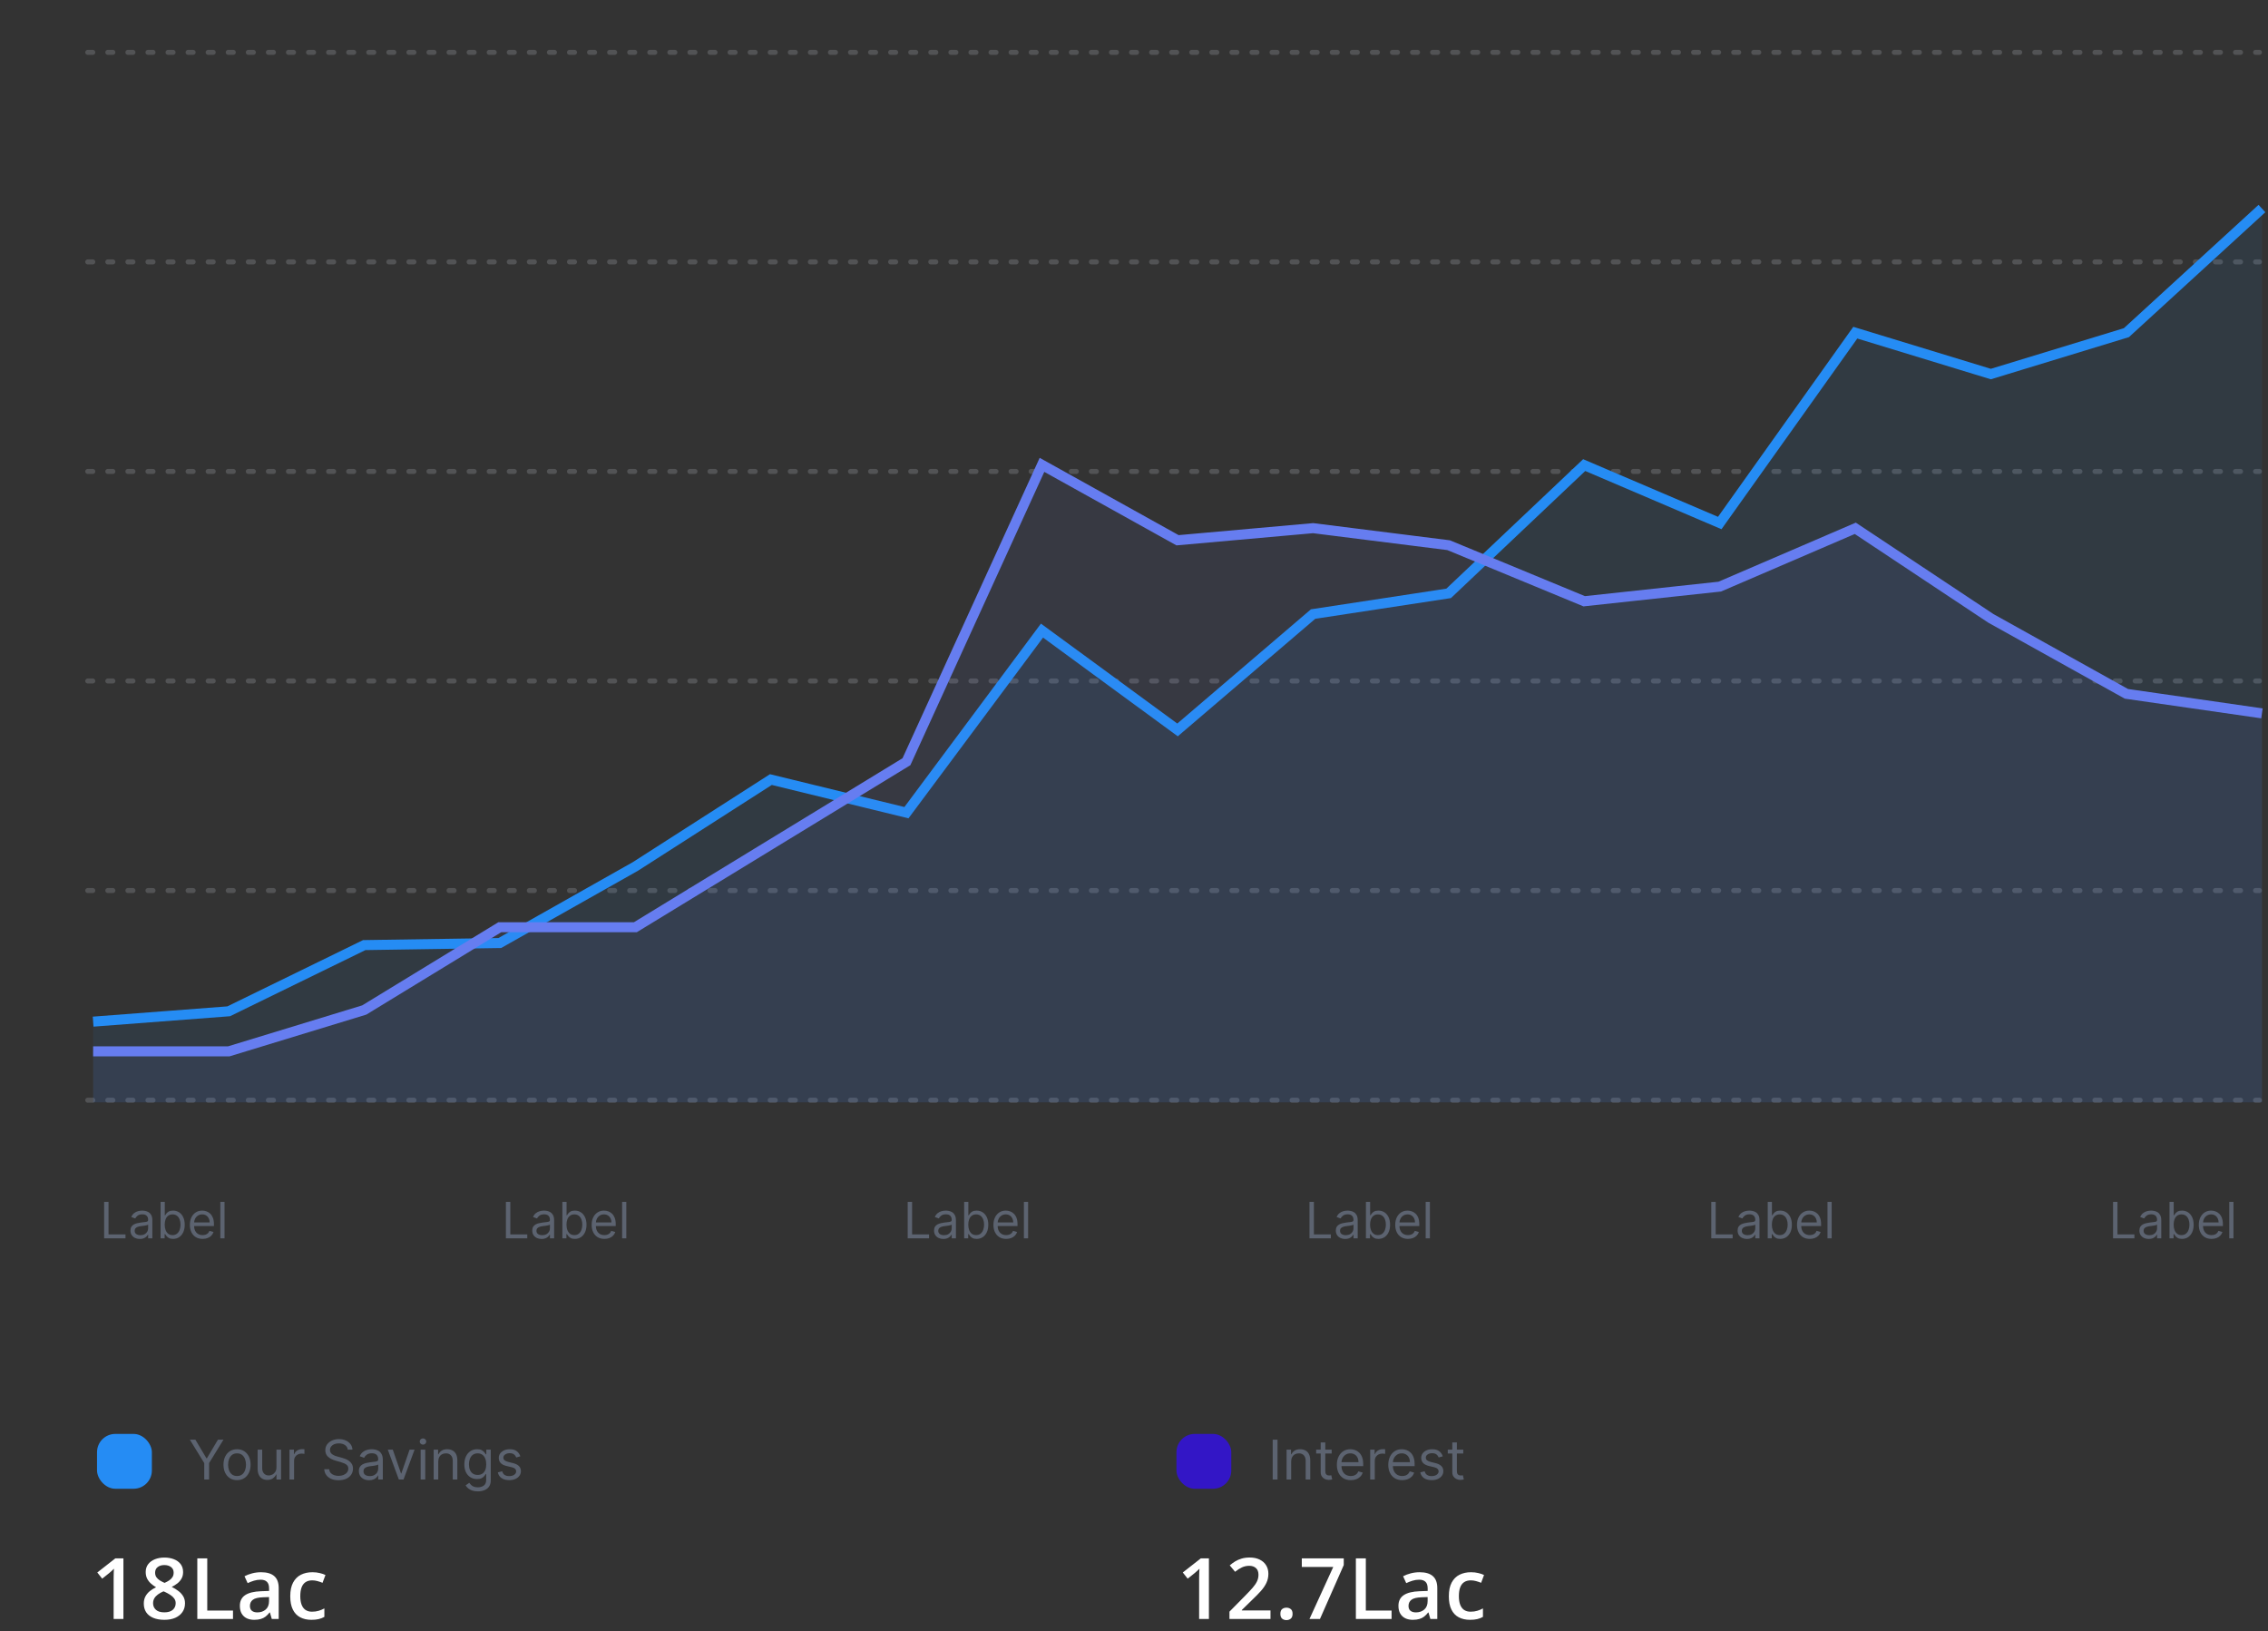 <svg width="374" height="269" viewBox="0 0 374 269" fill="none" xmlns="http://www.w3.org/2000/svg">
<rect x="0" y="0" width="374" height="269" fill="#333333" stroke="none"/>
<g opacity="0.26">
<line x1="14.47" y1="8.634" x2="372.587" y2="8.634" stroke="#DEE3ED" stroke-opacity="0.7" stroke-width="0.827" stroke-linecap="round" stroke-dasharray="0.83 2.48"/>
<line x1="14.47" y1="43.192" x2="372.587" y2="43.192" stroke="#DEE3ED" stroke-opacity="0.7" stroke-width="0.827" stroke-linecap="round" stroke-dasharray="0.83 2.48"/>
<line x1="14.47" y1="77.749" x2="372.587" y2="77.749" stroke="#DEE3ED" stroke-opacity="0.7" stroke-width="0.827" stroke-linecap="round" stroke-dasharray="0.83 2.48"/>
<line x1="14.47" y1="112.306" x2="372.587" y2="112.306" stroke="#DEE3ED" stroke-opacity="0.7" stroke-width="0.827" stroke-linecap="round" stroke-dasharray="0.83 2.48"/>
<line x1="14.47" y1="146.864" x2="372.587" y2="146.864" stroke="#DEE3ED" stroke-opacity="0.7" stroke-width="0.827" stroke-linecap="round" stroke-dasharray="0.83 2.48"/>
<line x1="14.47" y1="181.443" x2="372.587" y2="181.443" stroke="#DEE3ED" stroke-opacity="0.7" stroke-width="0.827" stroke-linecap="round" stroke-dasharray="0.83 2.48"/>
</g>
<path d="M17.17 204.221V198.207H17.898V203.575H20.693V204.221H17.17ZM23.054 204.326C22.768 204.326 22.509 204.273 22.276 204.165C22.043 204.055 21.858 203.898 21.721 203.692C21.584 203.485 21.515 203.234 21.515 202.941C21.515 202.682 21.566 202.473 21.668 202.312C21.77 202.15 21.906 202.022 22.076 201.93C22.246 201.838 22.434 201.77 22.64 201.725C22.847 201.678 23.056 201.641 23.265 201.613C23.539 201.578 23.761 201.552 23.932 201.534C24.104 201.514 24.229 201.482 24.308 201.437C24.388 201.392 24.428 201.314 24.428 201.202V201.179C24.428 200.889 24.349 200.664 24.19 200.503C24.034 200.343 23.796 200.263 23.477 200.263C23.146 200.263 22.886 200.335 22.698 200.48C22.511 200.625 22.378 200.779 22.302 200.944L21.644 200.709C21.762 200.435 21.918 200.222 22.114 200.069C22.312 199.914 22.527 199.807 22.76 199.746C22.995 199.683 23.226 199.652 23.453 199.652C23.598 199.652 23.764 199.67 23.952 199.705C24.142 199.738 24.325 199.808 24.501 199.913C24.679 200.019 24.827 200.179 24.945 200.392C25.062 200.605 25.121 200.891 25.121 201.249V204.221H24.428V203.61H24.393C24.346 203.708 24.267 203.813 24.158 203.924C24.048 204.036 23.902 204.131 23.72 204.209C23.538 204.287 23.316 204.326 23.054 204.326ZM23.159 203.704C23.433 203.704 23.665 203.65 23.852 203.542C24.042 203.435 24.185 203.296 24.281 203.125C24.379 202.955 24.428 202.776 24.428 202.588V201.954C24.398 201.989 24.334 202.021 24.234 202.051C24.136 202.078 24.023 202.103 23.893 202.124C23.766 202.144 23.642 202.161 23.521 202.177C23.401 202.191 23.304 202.203 23.23 202.212C23.05 202.236 22.881 202.274 22.725 202.327C22.57 202.378 22.445 202.455 22.349 202.559C22.255 202.661 22.208 202.8 22.208 202.976C22.208 203.217 22.297 203.399 22.475 203.522C22.655 203.643 22.883 203.704 23.159 203.704ZM26.48 204.221V198.207H27.172V200.427H27.231C27.282 200.349 27.353 200.249 27.443 200.128C27.535 200.004 27.666 199.895 27.836 199.799C28.008 199.701 28.241 199.652 28.535 199.652C28.915 199.652 29.249 199.747 29.539 199.937C29.829 200.127 30.055 200.396 30.217 200.744C30.38 201.093 30.461 201.504 30.461 201.977C30.461 202.455 30.38 202.869 30.217 203.219C30.055 203.568 29.83 203.838 29.542 204.03C29.254 204.22 28.922 204.315 28.547 204.315C28.257 204.315 28.025 204.267 27.851 204.171C27.677 204.073 27.543 203.962 27.448 203.839C27.355 203.714 27.282 203.61 27.231 203.528H27.149V204.221H26.48ZM27.161 201.966C27.161 202.306 27.211 202.607 27.311 202.867C27.41 203.125 27.556 203.328 27.748 203.475C27.94 203.62 28.175 203.692 28.453 203.692C28.742 203.692 28.984 203.616 29.178 203.463C29.374 203.309 29.52 203.101 29.618 202.841C29.718 202.578 29.768 202.287 29.768 201.966C29.768 201.649 29.719 201.363 29.621 201.108C29.525 200.852 29.38 200.649 29.184 200.501C28.99 200.35 28.746 200.274 28.453 200.274C28.171 200.274 27.934 200.346 27.742 200.489C27.55 200.63 27.405 200.827 27.308 201.082C27.21 201.334 27.161 201.629 27.161 201.966ZM33.412 204.315C32.977 204.315 32.602 204.219 32.287 204.027C31.974 203.833 31.732 203.563 31.562 203.217C31.394 202.868 31.31 202.463 31.31 202.001C31.31 201.539 31.394 201.132 31.562 200.779C31.732 200.425 31.969 200.149 32.273 199.951C32.578 199.752 32.934 199.652 33.342 199.652C33.576 199.652 33.808 199.691 34.037 199.769C34.266 199.848 34.475 199.975 34.663 200.151C34.851 200.325 35 200.556 35.112 200.844C35.224 201.132 35.279 201.486 35.279 201.907V202.201H31.803V201.602H34.575C34.575 201.347 34.524 201.12 34.422 200.92C34.322 200.721 34.179 200.563 33.993 200.448C33.809 200.332 33.592 200.274 33.342 200.274C33.066 200.274 32.827 200.343 32.625 200.48C32.425 200.615 32.272 200.791 32.164 201.008C32.056 201.226 32.003 201.459 32.003 201.707V202.107C32.003 202.447 32.061 202.736 32.179 202.973C32.298 203.208 32.464 203.387 32.675 203.51C32.886 203.632 33.132 203.692 33.412 203.692C33.594 203.692 33.758 203.667 33.905 203.616C34.054 203.563 34.182 203.485 34.29 203.381C34.398 203.275 34.481 203.144 34.539 202.987L35.209 203.175C35.138 203.402 35.02 203.602 34.854 203.774C34.687 203.945 34.482 204.078 34.237 204.174C33.992 204.268 33.717 204.315 33.412 204.315ZM37.026 198.207V204.221H36.334V198.207H37.026Z" fill="#5C6370"/>
<path d="M83.425 204.221V198.207H84.154V203.575H86.949V204.221H83.425ZM89.31 204.326C89.024 204.326 88.764 204.273 88.531 204.165C88.299 204.055 88.114 203.898 87.977 203.692C87.84 203.485 87.771 203.234 87.771 202.941C87.771 202.682 87.822 202.473 87.924 202.312C88.025 202.15 88.162 202.022 88.332 201.93C88.502 201.838 88.69 201.77 88.896 201.725C89.103 201.678 89.312 201.641 89.521 201.613C89.795 201.578 90.017 201.552 90.188 201.534C90.36 201.514 90.485 201.482 90.563 201.437C90.644 201.392 90.684 201.314 90.684 201.202V201.179C90.684 200.889 90.605 200.664 90.446 200.503C90.289 200.343 90.052 200.263 89.732 200.263C89.402 200.263 89.142 200.335 88.954 200.48C88.766 200.625 88.634 200.779 88.558 200.944L87.9 200.709C88.018 200.435 88.174 200.222 88.37 200.069C88.568 199.914 88.783 199.807 89.016 199.746C89.251 199.683 89.482 199.652 89.709 199.652C89.854 199.652 90.02 199.67 90.208 199.705C90.398 199.738 90.581 199.808 90.757 199.913C90.935 200.019 91.083 200.179 91.201 200.392C91.318 200.605 91.377 200.891 91.377 201.249V204.221H90.684V203.61H90.648C90.602 203.708 90.523 203.813 90.414 203.924C90.304 204.036 90.158 204.131 89.976 204.209C89.794 204.287 89.572 204.326 89.31 204.326ZM89.415 203.704C89.689 203.704 89.92 203.65 90.108 203.542C90.298 203.435 90.441 203.296 90.537 203.125C90.635 202.955 90.684 202.776 90.684 202.588V201.954C90.654 201.989 90.59 202.021 90.49 202.051C90.392 202.078 90.279 202.103 90.149 202.124C90.022 202.144 89.898 202.161 89.776 202.177C89.657 202.191 89.56 202.203 89.486 202.212C89.306 202.236 89.137 202.274 88.981 202.327C88.826 202.378 88.701 202.455 88.605 202.559C88.511 202.661 88.464 202.8 88.464 202.976C88.464 203.217 88.553 203.399 88.731 203.522C88.911 203.643 89.139 203.704 89.415 203.704ZM92.735 204.221V198.207H93.428V200.427H93.487C93.538 200.349 93.609 200.249 93.698 200.128C93.79 200.004 93.922 199.895 94.092 199.799C94.264 199.701 94.497 199.652 94.791 199.652C95.171 199.652 95.505 199.747 95.795 199.937C96.085 200.127 96.311 200.396 96.473 200.744C96.636 201.093 96.717 201.504 96.717 201.977C96.717 202.455 96.636 202.869 96.473 203.219C96.311 203.568 96.086 203.838 95.798 204.03C95.51 204.22 95.178 204.315 94.802 204.315C94.513 204.315 94.281 204.267 94.107 204.171C93.932 204.073 93.798 203.962 93.704 203.839C93.61 203.714 93.538 203.61 93.487 203.528H93.405V204.221H92.735ZM93.417 201.966C93.417 202.306 93.466 202.607 93.566 202.867C93.666 203.125 93.812 203.328 94.004 203.475C94.196 203.62 94.431 203.692 94.709 203.692C94.998 203.692 95.24 203.616 95.434 203.463C95.629 203.309 95.776 203.101 95.874 202.841C95.974 202.578 96.024 202.287 96.024 201.966C96.024 201.649 95.975 201.363 95.877 201.108C95.781 200.852 95.635 200.649 95.44 200.501C95.246 200.35 95.002 200.274 94.709 200.274C94.427 200.274 94.19 200.346 93.998 200.489C93.806 200.63 93.661 200.827 93.563 201.082C93.466 201.334 93.417 201.629 93.417 201.966ZM99.668 204.315C99.233 204.315 98.858 204.219 98.543 204.027C98.23 203.833 97.988 203.563 97.818 203.217C97.65 202.868 97.566 202.463 97.566 202.001C97.566 201.539 97.65 201.132 97.818 200.779C97.988 200.425 98.225 200.149 98.529 199.951C98.834 199.752 99.19 199.652 99.597 199.652C99.832 199.652 100.064 199.691 100.293 199.769C100.522 199.848 100.731 199.975 100.919 200.151C101.107 200.325 101.256 200.556 101.368 200.844C101.479 201.132 101.535 201.486 101.535 201.907V202.201H98.059V201.602H100.831C100.831 201.347 100.78 201.12 100.678 200.92C100.578 200.721 100.435 200.563 100.249 200.448C100.065 200.332 99.848 200.274 99.597 200.274C99.321 200.274 99.082 200.343 98.881 200.48C98.681 200.615 98.528 200.791 98.42 201.008C98.312 201.226 98.258 201.459 98.258 201.707V202.107C98.258 202.447 98.317 202.736 98.435 202.973C98.554 203.208 98.719 203.387 98.931 203.51C99.142 203.632 99.388 203.692 99.668 203.692C99.85 203.692 100.014 203.667 100.161 203.616C100.31 203.563 100.438 203.485 100.546 203.381C100.653 203.275 100.737 203.144 100.795 202.987L101.465 203.175C101.394 203.402 101.276 203.602 101.109 203.774C100.943 203.945 100.738 204.078 100.493 204.174C100.248 204.268 99.973 204.315 99.668 204.315ZM103.282 198.207V204.221H102.589V198.207H103.282Z" fill="#5C6370"/>
<path d="M149.681 204.221V198.207H150.409V203.575H153.205V204.221H149.681ZM155.565 204.326C155.28 204.326 155.02 204.273 154.787 204.165C154.554 204.055 154.369 203.898 154.232 203.692C154.095 203.485 154.027 203.234 154.027 202.941C154.027 202.682 154.078 202.473 154.18 202.312C154.281 202.15 154.417 202.022 154.588 201.93C154.758 201.838 154.946 201.77 155.151 201.725C155.359 201.678 155.567 201.641 155.777 201.613C156.051 201.578 156.273 201.552 156.443 201.534C156.616 201.514 156.741 201.482 156.819 201.437C156.899 201.392 156.94 201.314 156.94 201.202V201.179C156.94 200.889 156.86 200.664 156.702 200.503C156.545 200.343 156.307 200.263 155.988 200.263C155.657 200.263 155.398 200.335 155.21 200.48C155.022 200.625 154.89 200.779 154.814 200.944L154.156 200.709C154.274 200.435 154.43 200.222 154.626 200.069C154.824 199.914 155.039 199.807 155.272 199.746C155.507 199.683 155.738 199.652 155.965 199.652C156.11 199.652 156.276 199.67 156.464 199.705C156.654 199.738 156.837 199.808 157.013 199.913C157.191 200.019 157.339 200.179 157.456 200.392C157.574 200.605 157.633 200.891 157.633 201.249V204.221H156.94V203.61H156.904C156.857 203.708 156.779 203.813 156.669 203.924C156.56 204.036 156.414 204.131 156.232 204.209C156.05 204.287 155.828 204.326 155.565 204.326ZM155.671 203.704C155.945 203.704 156.176 203.65 156.364 203.542C156.554 203.435 156.697 203.296 156.793 203.125C156.891 202.955 156.94 202.776 156.94 202.588V201.954C156.91 201.989 156.846 202.021 156.746 202.051C156.648 202.078 156.534 202.103 156.405 202.124C156.278 202.144 156.154 202.161 156.032 202.177C155.913 202.191 155.816 202.203 155.742 202.212C155.562 202.236 155.393 202.274 155.237 202.327C155.082 202.378 154.957 202.455 154.861 202.559C154.767 202.661 154.72 202.8 154.72 202.976C154.72 203.217 154.809 203.399 154.987 203.522C155.167 203.643 155.395 203.704 155.671 203.704ZM158.991 204.221V198.207H159.684V200.427H159.743C159.794 200.349 159.864 200.249 159.954 200.128C160.046 200.004 160.178 199.895 160.348 199.799C160.52 199.701 160.753 199.652 161.047 199.652C161.426 199.652 161.761 199.747 162.051 199.937C162.341 200.127 162.567 200.396 162.729 200.744C162.892 201.093 162.973 201.504 162.973 201.977C162.973 202.455 162.892 202.869 162.729 203.219C162.567 203.568 162.341 203.838 162.054 204.03C161.766 204.22 161.434 204.315 161.058 204.315C160.769 204.315 160.537 204.267 160.362 204.171C160.188 204.073 160.054 203.962 159.96 203.839C159.866 203.714 159.794 203.61 159.743 203.528H159.661V204.221H158.991ZM159.672 201.966C159.672 202.306 159.722 202.607 159.822 202.867C159.922 203.125 160.068 203.328 160.26 203.475C160.452 203.62 160.686 203.692 160.964 203.692C161.254 203.692 161.496 203.616 161.69 203.463C161.885 203.309 162.032 203.101 162.13 202.841C162.23 202.578 162.28 202.287 162.28 201.966C162.28 201.649 162.231 201.363 162.133 201.108C162.037 200.852 161.891 200.649 161.696 200.501C161.502 200.35 161.258 200.274 160.964 200.274C160.683 200.274 160.446 200.346 160.254 200.489C160.062 200.63 159.917 200.827 159.819 201.082C159.721 201.334 159.672 201.629 159.672 201.966ZM165.924 204.315C165.489 204.315 165.114 204.219 164.799 204.027C164.486 203.833 164.244 203.563 164.074 203.217C163.906 202.868 163.821 202.463 163.821 202.001C163.821 201.539 163.906 201.132 164.074 200.779C164.244 200.425 164.481 200.149 164.784 199.951C165.09 199.752 165.446 199.652 165.853 199.652C166.088 199.652 166.32 199.691 166.549 199.769C166.778 199.848 166.987 199.975 167.174 200.151C167.362 200.325 167.512 200.556 167.624 200.844C167.735 201.132 167.791 201.486 167.791 201.907V202.201H164.315V201.602H167.086C167.086 201.347 167.036 201.12 166.934 200.92C166.834 200.721 166.691 200.563 166.505 200.448C166.321 200.332 166.104 200.274 165.853 200.274C165.577 200.274 165.338 200.343 165.137 200.48C164.937 200.615 164.783 200.791 164.676 201.008C164.568 201.226 164.514 201.459 164.514 201.707V202.107C164.514 202.447 164.573 202.736 164.69 202.973C164.81 203.208 164.975 203.387 165.187 203.51C165.398 203.632 165.644 203.692 165.924 203.692C166.106 203.692 166.27 203.667 166.417 203.616C166.566 203.563 166.694 203.485 166.802 203.381C166.909 203.275 166.992 203.144 167.051 202.987L167.721 203.175C167.65 203.402 167.532 203.602 167.365 203.774C167.199 203.945 166.993 204.078 166.749 204.174C166.504 204.268 166.229 204.315 165.924 204.315ZM169.538 198.207V204.221H168.845V198.207H169.538Z" fill="#5C6370"/>
<path d="M215.937 204.221V198.207H216.665V203.575H219.461V204.221H215.937ZM221.821 204.326C221.536 204.326 221.276 204.273 221.043 204.165C220.81 204.055 220.625 203.898 220.488 203.692C220.351 203.485 220.283 203.234 220.283 202.941C220.283 202.682 220.334 202.473 220.435 202.312C220.537 202.15 220.673 202.022 220.844 201.93C221.014 201.838 221.202 201.77 221.407 201.725C221.615 201.678 221.823 201.641 222.033 201.613C222.307 201.578 222.529 201.552 222.699 201.534C222.872 201.514 222.997 201.482 223.075 201.437C223.155 201.392 223.195 201.314 223.195 201.202V201.179C223.195 200.889 223.116 200.664 222.958 200.503C222.801 200.343 222.563 200.263 222.244 200.263C221.913 200.263 221.654 200.335 221.466 200.48C221.278 200.625 221.146 200.779 221.07 200.944L220.412 200.709C220.529 200.435 220.686 200.222 220.882 200.069C221.079 199.914 221.295 199.807 221.528 199.746C221.763 199.683 221.994 199.652 222.221 199.652C222.365 199.652 222.532 199.67 222.72 199.705C222.91 199.738 223.093 199.808 223.269 199.913C223.447 200.019 223.595 200.179 223.712 200.392C223.83 200.605 223.888 200.891 223.888 201.249V204.221H223.195V203.61H223.16C223.113 203.708 223.035 203.813 222.925 203.924C222.816 204.036 222.67 204.131 222.488 204.209C222.306 204.287 222.084 204.326 221.821 204.326ZM221.927 203.704C222.201 203.704 222.432 203.65 222.62 203.542C222.81 203.435 222.953 203.296 223.049 203.125C223.147 202.955 223.195 202.776 223.195 202.588V201.954C223.166 201.989 223.102 202.021 223.002 202.051C222.904 202.078 222.79 202.103 222.661 202.124C222.534 202.144 222.41 202.161 222.288 202.177C222.169 202.191 222.072 202.203 221.997 202.212C221.817 202.236 221.649 202.274 221.492 202.327C221.338 202.378 221.213 202.455 221.117 202.559C221.023 202.661 220.976 202.8 220.976 202.976C220.976 203.217 221.065 203.399 221.243 203.522C221.423 203.643 221.651 203.704 221.927 203.704ZM225.247 204.221V198.207H225.94V200.427H225.999C226.05 200.349 226.12 200.249 226.21 200.128C226.302 200.004 226.433 199.895 226.604 199.799C226.776 199.701 227.009 199.652 227.302 199.652C227.682 199.652 228.017 199.747 228.307 199.937C228.596 200.127 228.822 200.396 228.985 200.744C229.147 201.093 229.229 201.504 229.229 201.977C229.229 202.455 229.147 202.869 228.985 203.219C228.822 203.568 228.597 203.838 228.31 204.03C228.022 204.22 227.69 204.315 227.314 204.315C227.025 204.315 226.793 204.267 226.618 204.171C226.444 204.073 226.31 203.962 226.216 203.839C226.122 203.714 226.05 203.61 225.999 203.528H225.917V204.221H225.247ZM225.928 201.966C225.928 202.306 225.978 202.607 226.078 202.867C226.178 203.125 226.324 203.328 226.516 203.475C226.707 203.62 226.942 203.692 227.22 203.692C227.51 203.692 227.752 203.616 227.946 203.463C228.141 203.309 228.288 203.101 228.386 202.841C228.486 202.578 228.536 202.287 228.536 201.966C228.536 201.649 228.487 201.363 228.389 201.108C228.293 200.852 228.147 200.649 227.951 200.501C227.758 200.35 227.514 200.274 227.22 200.274C226.938 200.274 226.702 200.346 226.51 200.489C226.318 200.63 226.173 200.827 226.075 201.082C225.977 201.334 225.928 201.629 225.928 201.966ZM232.18 204.315C231.745 204.315 231.37 204.219 231.055 204.027C230.742 203.833 230.5 203.563 230.33 203.217C230.161 202.868 230.077 202.463 230.077 202.001C230.077 201.539 230.161 201.132 230.33 200.779C230.5 200.425 230.737 200.149 231.04 199.951C231.346 199.752 231.702 199.652 232.109 199.652C232.344 199.652 232.576 199.691 232.805 199.769C233.034 199.848 233.242 199.975 233.43 200.151C233.618 200.325 233.768 200.556 233.88 200.844C233.991 201.132 234.047 201.486 234.047 201.907V202.201H230.57V201.602H233.342C233.342 201.347 233.291 201.12 233.19 200.92C233.09 200.721 232.947 200.563 232.761 200.448C232.577 200.332 232.36 200.274 232.109 200.274C231.833 200.274 231.594 200.343 231.393 200.48C231.193 200.615 231.039 200.791 230.932 201.008C230.824 201.226 230.77 201.459 230.77 201.707V202.107C230.77 202.447 230.829 202.736 230.946 202.973C231.066 203.208 231.231 203.387 231.443 203.51C231.654 203.632 231.9 203.692 232.18 203.692C232.362 203.692 232.526 203.667 232.673 203.616C232.822 203.563 232.95 203.485 233.057 203.381C233.165 203.275 233.248 203.144 233.307 202.987L233.976 203.175C233.906 203.402 233.788 203.602 233.621 203.774C233.455 203.945 233.249 204.078 233.005 204.174C232.76 204.268 232.485 204.315 232.18 204.315ZM235.794 198.207V204.221H235.101V198.207H235.794Z" fill="#5C6370"/>
<path d="M282.193 204.221V198.207H282.921V203.575H285.716V204.221H282.193ZM288.077 204.326C287.791 204.326 287.532 204.273 287.299 204.165C287.066 204.055 286.881 203.898 286.744 203.692C286.607 203.485 286.539 203.234 286.539 202.941C286.539 202.682 286.59 202.473 286.691 202.312C286.793 202.15 286.929 202.022 287.099 201.93C287.27 201.838 287.458 201.77 287.663 201.725C287.871 201.678 288.079 201.641 288.289 201.613C288.563 201.578 288.785 201.552 288.955 201.534C289.127 201.514 289.253 201.482 289.331 201.437C289.411 201.392 289.451 201.314 289.451 201.202V201.179C289.451 200.889 289.372 200.664 289.213 200.503C289.057 200.343 288.819 200.263 288.5 200.263C288.169 200.263 287.91 200.335 287.722 200.48C287.534 200.625 287.402 200.779 287.326 200.944L286.668 200.709C286.785 200.435 286.942 200.222 287.138 200.069C287.335 199.914 287.551 199.807 287.784 199.746C288.018 199.683 288.249 199.652 288.477 199.652C288.621 199.652 288.788 199.67 288.976 199.705C289.166 199.738 289.349 199.808 289.525 199.913C289.703 200.019 289.851 200.179 289.968 200.392C290.086 200.605 290.144 200.891 290.144 201.249V204.221H289.451V203.61H289.416C289.369 203.708 289.291 203.813 289.181 203.924C289.072 204.036 288.926 204.131 288.744 204.209C288.562 204.287 288.339 204.326 288.077 204.326ZM288.183 203.704C288.457 203.704 288.688 203.65 288.876 203.542C289.066 203.435 289.209 203.296 289.305 203.125C289.402 202.955 289.451 202.776 289.451 202.588V201.954C289.422 201.989 289.357 202.021 289.258 202.051C289.16 202.078 289.046 202.103 288.917 202.124C288.79 202.144 288.665 202.161 288.544 202.177C288.425 202.191 288.328 202.203 288.253 202.212C288.073 202.236 287.905 202.274 287.748 202.327C287.594 202.378 287.468 202.455 287.372 202.559C287.279 202.661 287.232 202.8 287.232 202.976C287.232 203.217 287.321 203.399 287.499 203.522C287.679 203.643 287.907 203.704 288.183 203.704ZM291.503 204.221V198.207H292.196V200.427H292.255C292.306 200.349 292.376 200.249 292.466 200.128C292.558 200.004 292.689 199.895 292.86 199.799C293.032 199.701 293.265 199.652 293.558 199.652C293.938 199.652 294.273 199.747 294.563 199.937C294.852 200.127 295.078 200.396 295.241 200.744C295.403 201.093 295.484 201.504 295.484 201.977C295.484 202.455 295.403 202.869 295.241 203.219C295.078 203.568 294.853 203.838 294.565 204.03C294.278 204.22 293.946 204.315 293.57 204.315C293.28 204.315 293.048 204.267 292.874 204.171C292.7 204.073 292.566 203.962 292.472 203.839C292.378 203.714 292.306 203.61 292.255 203.528H292.172V204.221H291.503ZM292.184 201.966C292.184 202.306 292.234 202.607 292.334 202.867C292.434 203.125 292.58 203.328 292.771 203.475C292.963 203.62 293.198 203.692 293.476 203.692C293.766 203.692 294.008 203.616 294.201 203.463C294.397 203.309 294.544 203.101 294.642 202.841C294.742 202.578 294.792 202.287 294.792 201.966C294.792 201.649 294.743 201.363 294.645 201.108C294.549 200.852 294.403 200.649 294.207 200.501C294.013 200.35 293.77 200.274 293.476 200.274C293.194 200.274 292.957 200.346 292.766 200.489C292.574 200.63 292.429 200.827 292.331 201.082C292.233 201.334 292.184 201.629 292.184 201.966ZM298.435 204.315C298.001 204.315 297.626 204.219 297.311 204.027C296.998 203.833 296.756 203.563 296.586 203.217C296.417 202.868 296.333 202.463 296.333 202.001C296.333 201.539 296.417 201.132 296.586 200.779C296.756 200.425 296.993 200.149 297.296 199.951C297.602 199.752 297.958 199.652 298.365 199.652C298.6 199.652 298.832 199.691 299.061 199.769C299.29 199.848 299.498 199.975 299.686 200.151C299.874 200.325 300.024 200.556 300.135 200.844C300.247 201.132 300.303 201.486 300.303 201.907V202.201H296.826V201.602H299.598C299.598 201.347 299.547 201.12 299.445 200.92C299.346 200.721 299.203 200.563 299.017 200.448C298.833 200.332 298.615 200.274 298.365 200.274C298.089 200.274 297.85 200.343 297.648 200.48C297.449 200.615 297.295 200.791 297.187 201.008C297.08 201.226 297.026 201.459 297.026 201.707V202.107C297.026 202.447 297.085 202.736 297.202 202.973C297.322 203.208 297.487 203.387 297.698 203.51C297.91 203.632 298.155 203.692 298.435 203.692C298.617 203.692 298.782 203.667 298.929 203.616C299.077 203.563 299.206 203.485 299.313 203.381C299.421 203.275 299.504 203.144 299.563 202.987L300.232 203.175C300.162 203.402 300.043 203.602 299.877 203.774C299.711 203.945 299.505 204.078 299.26 204.174C299.016 204.268 298.741 204.315 298.435 204.315ZM302.05 198.207V204.221H301.357V198.207H302.05Z" fill="#5C6370"/>
<path d="M348.449 204.221V198.207H349.177V203.575H351.972V204.221H348.449ZM354.333 204.326C354.047 204.326 353.788 204.273 353.555 204.165C353.322 204.055 353.137 203.898 353 203.692C352.863 203.485 352.794 203.234 352.794 202.941C352.794 202.682 352.845 202.473 352.947 202.312C353.049 202.15 353.185 202.022 353.355 201.93C353.526 201.838 353.714 201.77 353.919 201.725C354.127 201.678 354.335 201.641 354.544 201.613C354.818 201.578 355.041 201.552 355.211 201.534C355.383 201.514 355.509 201.482 355.587 201.437C355.667 201.392 355.707 201.314 355.707 201.202V201.179C355.707 200.889 355.628 200.664 355.469 200.503C355.313 200.343 355.075 200.263 354.756 200.263C354.425 200.263 354.166 200.335 353.978 200.48C353.79 200.625 353.658 200.779 353.581 200.944L352.924 200.709C353.041 200.435 353.198 200.222 353.393 200.069C353.591 199.914 353.806 199.807 354.039 199.746C354.274 199.683 354.505 199.652 354.732 199.652C354.877 199.652 355.044 199.67 355.232 199.705C355.421 199.738 355.604 199.808 355.781 199.913C355.959 200.019 356.107 200.179 356.224 200.392C356.341 200.605 356.4 200.891 356.4 201.249V204.221H355.707V203.61H355.672C355.625 203.708 355.547 203.813 355.437 203.924C355.327 204.036 355.182 204.131 355 204.209C354.818 204.287 354.595 204.326 354.333 204.326ZM354.439 203.704C354.713 203.704 354.944 203.65 355.132 203.542C355.322 203.435 355.464 203.296 355.56 203.125C355.658 202.955 355.707 202.776 355.707 202.588V201.954C355.678 201.989 355.613 202.021 355.513 202.051C355.416 202.078 355.302 202.103 355.173 202.124C355.046 202.144 354.921 202.161 354.8 202.177C354.68 202.191 354.584 202.203 354.509 202.212C354.329 202.236 354.161 202.274 354.004 202.327C353.85 202.378 353.724 202.455 353.628 202.559C353.534 202.661 353.487 202.8 353.487 202.976C353.487 203.217 353.576 203.399 353.755 203.522C353.935 203.643 354.163 203.704 354.439 203.704ZM357.759 204.221V198.207H358.452V200.427H358.511C358.561 200.349 358.632 200.249 358.722 200.128C358.814 200.004 358.945 199.895 359.115 199.799C359.288 199.701 359.521 199.652 359.814 199.652C360.194 199.652 360.529 199.747 360.818 199.937C361.108 200.127 361.334 200.396 361.497 200.744C361.659 201.093 361.74 201.504 361.74 201.977C361.74 202.455 361.659 202.869 361.497 203.219C361.334 203.568 361.109 203.838 360.821 204.03C360.534 204.22 360.202 204.315 359.826 204.315C359.536 204.315 359.304 204.267 359.13 204.171C358.956 204.073 358.822 203.962 358.728 203.839C358.634 203.714 358.561 203.61 358.511 203.528H358.428V204.221H357.759ZM358.44 201.966C358.44 202.306 358.49 202.607 358.59 202.867C358.69 203.125 358.835 203.328 359.027 203.475C359.219 203.62 359.454 203.692 359.732 203.692C360.022 203.692 360.263 203.616 360.457 203.463C360.653 203.309 360.8 203.101 360.898 202.841C360.997 202.578 361.047 202.287 361.047 201.966C361.047 201.649 360.998 201.363 360.901 201.108C360.805 200.852 360.659 200.649 360.463 200.501C360.269 200.35 360.026 200.274 359.732 200.274C359.45 200.274 359.213 200.346 359.021 200.489C358.83 200.63 358.685 200.827 358.587 201.082C358.489 201.334 358.44 201.629 358.44 201.966ZM364.691 204.315C364.257 204.315 363.882 204.219 363.567 204.027C363.253 203.833 363.012 203.563 362.841 203.217C362.673 202.868 362.589 202.463 362.589 202.001C362.589 201.539 362.673 201.132 362.841 200.779C363.012 200.425 363.249 200.149 363.552 199.951C363.857 199.752 364.214 199.652 364.621 199.652C364.856 199.652 365.088 199.691 365.317 199.769C365.546 199.848 365.754 199.975 365.942 200.151C366.13 200.325 366.28 200.556 366.391 200.844C366.503 201.132 366.559 201.486 366.559 201.907V202.201H363.082V201.602H365.854C365.854 201.347 365.803 201.12 365.701 200.92C365.601 200.721 365.459 200.563 365.273 200.448C365.089 200.332 364.871 200.274 364.621 200.274C364.345 200.274 364.106 200.343 363.904 200.48C363.705 200.615 363.551 200.791 363.443 201.008C363.336 201.226 363.282 201.459 363.282 201.707V202.107C363.282 202.447 363.341 202.736 363.458 202.973C363.577 203.208 363.743 203.387 363.954 203.51C364.166 203.632 364.411 203.692 364.691 203.692C364.873 203.692 365.038 203.667 365.185 203.616C365.333 203.563 365.462 203.485 365.569 203.381C365.677 203.275 365.76 203.144 365.819 202.987L366.488 203.175C366.418 203.402 366.299 203.602 366.133 203.774C365.967 203.945 365.761 204.078 365.516 204.174C365.272 204.268 364.997 204.315 364.691 204.315ZM368.306 198.207V204.221H367.613V198.207H368.306Z" fill="#5C6370"/>
<path opacity="0.08" d="M15.359 168.487V181.794H373.001V34.391L350.648 54.863L328.295 61.688L305.943 54.863L283.59 86.255L261.238 76.701L238.885 97.856L216.533 101.268L194.18 120.376L171.827 103.998L149.475 134.024L127.122 128.565L104.77 142.896L82.417 155.521L60.065 155.862L37.712 166.781L15.359 168.487Z" fill="#258CF4"/>
<path d="M15.359 168.487L37.712 166.781L60.065 155.862L82.417 155.521L104.77 142.896L127.122 128.565L149.475 134.024L171.827 103.998L194.18 120.376L216.533 101.268L238.885 97.856L261.238 76.701L283.59 86.255L305.943 54.863L328.295 61.688L350.648 54.863L373.001 34.391" stroke="#258CF4" stroke-width="1.654"/>
<path opacity="0.08" d="M15.359 173.39V181.794H373.001V117.646L350.648 114.424L328.295 101.976L305.943 87.127L283.59 96.744L261.238 99.158L238.885 89.913L216.533 87.102L194.18 89.098L171.827 76.663L149.475 125.621L127.122 139.269L104.77 152.917H82.417L60.065 166.566L37.712 173.39H15.359Z" fill="#667DF0"/>
<path d="M15.359 173.39H37.712L60.065 166.566L82.417 152.917H104.77L127.122 139.269L149.475 125.621L171.827 76.663L194.18 89.098L216.533 87.102L238.885 89.913L261.238 99.158L283.59 96.744L305.943 87.127L328.295 101.976L350.648 114.424L373.001 117.646" stroke="#667DF0" stroke-width="1.654"/>
<rect x="16" y="236.478" width="9.044" height="9.044" rx="3.015" fill="#258CF4"/>
<path d="M31.305 237.422H32.218L34.042 240.493H34.119L35.943 237.422H36.855L34.479 241.289V244H33.682V241.289L31.305 237.422ZM39.089 244.103C38.644 244.103 38.253 243.997 37.917 243.785C37.583 243.573 37.322 243.276 37.133 242.895C36.947 242.514 36.854 242.069 36.854 241.559C36.854 241.045 36.947 240.597 37.133 240.213C37.322 239.83 37.583 239.532 37.917 239.321C38.253 239.109 38.644 239.003 39.089 239.003C39.534 239.003 39.924 239.109 40.258 239.321C40.594 239.532 40.855 239.83 41.042 240.213C41.23 240.597 41.324 241.045 41.324 241.559C41.324 242.069 41.23 242.514 41.042 242.895C40.855 243.276 40.594 243.573 40.258 243.785C39.924 243.997 39.534 244.103 39.089 244.103ZM39.089 243.422C39.427 243.422 39.706 243.335 39.924 243.162C40.142 242.988 40.304 242.76 40.409 242.478C40.514 242.195 40.566 241.889 40.566 241.559C40.566 241.229 40.514 240.922 40.409 240.637C40.304 240.353 40.142 240.122 39.924 239.947C39.706 239.771 39.427 239.683 39.089 239.683C38.751 239.683 38.472 239.771 38.254 239.947C38.036 240.122 37.874 240.353 37.769 240.637C37.664 240.922 37.612 241.229 37.612 241.559C37.612 241.889 37.664 242.195 37.769 242.478C37.874 242.76 38.036 242.988 38.254 243.162C38.472 243.335 38.751 243.422 39.089 243.422ZM45.59 241.983V239.067H46.348V244H45.59V243.165H45.539C45.423 243.415 45.243 243.629 44.999 243.804C44.755 243.978 44.447 244.064 44.075 244.064C43.766 244.064 43.492 243.997 43.252 243.862C43.013 243.725 42.824 243.519 42.687 243.245C42.55 242.969 42.481 242.621 42.481 242.201V239.067H43.239V242.15C43.239 242.51 43.34 242.797 43.541 243.011C43.745 243.225 44.004 243.332 44.319 243.332C44.507 243.332 44.699 243.284 44.894 243.187C45.09 243.091 45.255 242.943 45.388 242.744C45.523 242.545 45.59 242.291 45.59 241.983ZM47.737 244V239.067H48.469V239.812H48.52C48.61 239.568 48.773 239.37 49.008 239.218C49.244 239.066 49.51 238.99 49.805 238.99C49.861 238.99 49.93 238.991 50.014 238.993C50.097 238.995 50.16 238.998 50.203 239.003V239.773C50.178 239.767 50.119 239.757 50.027 239.744C49.937 239.729 49.841 239.722 49.741 239.722C49.501 239.722 49.287 239.772 49.098 239.873C48.912 239.971 48.764 240.108 48.655 240.284C48.548 240.457 48.495 240.656 48.495 240.878V244H47.737ZM57.345 239.067C57.307 238.741 57.151 238.489 56.876 238.309C56.602 238.129 56.266 238.039 55.868 238.039C55.577 238.039 55.322 238.086 55.103 238.18C54.887 238.275 54.718 238.404 54.596 238.569C54.476 238.734 54.416 238.921 54.416 239.131C54.416 239.307 54.458 239.458 54.541 239.584C54.627 239.708 54.736 239.812 54.869 239.895C55.002 239.977 55.141 240.044 55.287 240.098C55.432 240.149 55.566 240.191 55.688 240.223L56.356 240.403C56.527 240.448 56.718 240.51 56.928 240.589C57.14 240.668 57.342 240.777 57.535 240.914C57.73 241.048 57.89 241.222 58.017 241.434C58.143 241.646 58.206 241.906 58.206 242.214C58.206 242.57 58.113 242.891 57.927 243.178C57.742 243.465 57.473 243.693 57.117 243.862C56.764 244.031 56.335 244.116 55.829 244.116C55.358 244.116 54.95 244.04 54.606 243.888C54.263 243.736 53.993 243.524 53.796 243.252C53.602 242.98 53.491 242.664 53.465 242.304H54.288C54.309 242.553 54.393 242.758 54.538 242.921C54.686 243.081 54.872 243.201 55.097 243.281C55.324 243.358 55.568 243.396 55.829 243.396C56.133 243.396 56.406 243.347 56.648 243.248C56.89 243.148 57.082 243.009 57.223 242.831C57.365 242.651 57.435 242.441 57.435 242.201C57.435 241.983 57.374 241.805 57.252 241.668C57.13 241.531 56.969 241.42 56.77 241.334C56.571 241.249 56.356 241.174 56.125 241.109L55.316 240.878C54.802 240.73 54.395 240.52 54.095 240.245C53.795 239.971 53.645 239.613 53.645 239.17C53.645 238.801 53.745 238.48 53.944 238.206C54.145 237.93 54.415 237.716 54.753 237.564C55.094 237.41 55.474 237.332 55.894 237.332C56.318 237.332 56.694 237.408 57.024 237.56C57.354 237.71 57.615 237.916 57.808 238.177C58.003 238.438 58.105 238.735 58.116 239.067H57.345ZM60.865 244.116C60.552 244.116 60.268 244.057 60.013 243.939C59.759 243.819 59.556 243.647 59.406 243.422C59.257 243.195 59.182 242.921 59.182 242.6C59.182 242.317 59.237 242.088 59.349 241.912C59.46 241.735 59.609 241.595 59.795 241.495C59.981 241.394 60.187 241.319 60.412 241.27C60.639 241.219 60.867 241.178 61.096 241.148C61.396 241.109 61.639 241.081 61.825 241.061C62.013 241.04 62.15 241.005 62.236 240.955C62.324 240.906 62.368 240.82 62.368 240.698V240.673C62.368 240.356 62.281 240.11 62.108 239.934C61.936 239.758 61.676 239.671 61.327 239.671C60.965 239.671 60.681 239.75 60.476 239.908C60.27 240.067 60.126 240.236 60.042 240.416L59.323 240.159C59.451 239.859 59.623 239.626 59.837 239.459C60.053 239.289 60.289 239.172 60.543 239.105C60.8 239.037 61.053 239.003 61.301 239.003C61.46 239.003 61.642 239.022 61.847 239.06C62.055 239.097 62.255 239.173 62.448 239.288C62.643 239.404 62.804 239.579 62.933 239.812C63.061 240.045 63.126 240.358 63.126 240.75V244H62.368V243.332H62.329C62.278 243.439 62.192 243.554 62.072 243.676C61.952 243.798 61.793 243.902 61.594 243.987C61.395 244.073 61.151 244.116 60.865 244.116ZM60.98 243.435C61.28 243.435 61.533 243.376 61.738 243.258C61.946 243.14 62.102 242.988 62.207 242.802C62.314 242.616 62.368 242.42 62.368 242.214V241.521C62.336 241.559 62.265 241.594 62.156 241.627C62.049 241.657 61.924 241.683 61.783 241.707C61.644 241.728 61.508 241.748 61.375 241.765C61.245 241.78 61.139 241.792 61.057 241.803C60.86 241.829 60.676 241.871 60.505 241.928C60.336 241.984 60.199 242.069 60.094 242.182C59.991 242.294 59.94 242.446 59.94 242.638C59.94 242.902 60.037 243.101 60.232 243.236C60.429 243.368 60.678 243.435 60.98 243.435ZM68.366 239.067L66.542 244H65.771L63.947 239.067H64.769L66.131 242.998H66.182L67.544 239.067H68.366ZM69.367 244V239.067H70.125V244H69.367ZM69.752 238.245C69.604 238.245 69.477 238.194 69.37 238.094C69.265 237.993 69.213 237.872 69.213 237.731C69.213 237.589 69.265 237.468 69.37 237.368C69.477 237.267 69.604 237.217 69.752 237.217C69.9 237.217 70.026 237.267 70.131 237.368C70.238 237.468 70.292 237.589 70.292 237.731C70.292 237.872 70.238 237.993 70.131 238.094C70.026 238.194 69.9 238.245 69.752 238.245ZM72.271 241.032V244H71.513V239.067H72.245V239.838H72.309C72.425 239.587 72.601 239.386 72.836 239.234C73.072 239.08 73.376 239.003 73.748 239.003C74.082 239.003 74.375 239.071 74.625 239.208C74.876 239.343 75.07 239.549 75.21 239.825C75.349 240.099 75.418 240.446 75.418 240.865V244H74.66V240.917C74.66 240.529 74.56 240.227 74.359 240.011C74.157 239.793 73.881 239.683 73.53 239.683C73.288 239.683 73.072 239.736 72.881 239.841C72.693 239.946 72.544 240.099 72.435 240.3C72.326 240.501 72.271 240.745 72.271 241.032ZM78.795 245.953C78.429 245.953 78.114 245.906 77.85 245.811C77.587 245.719 77.368 245.597 77.192 245.445C77.019 245.295 76.881 245.135 76.778 244.964L77.382 244.54C77.45 244.629 77.537 244.732 77.642 244.848C77.747 244.966 77.89 245.067 78.072 245.153C78.256 245.241 78.497 245.285 78.795 245.285C79.193 245.285 79.522 245.188 79.781 244.996C80.04 244.803 80.169 244.501 80.169 244.09V243.088H80.105C80.049 243.178 79.97 243.289 79.868 243.422C79.767 243.553 79.621 243.669 79.431 243.772C79.242 243.873 78.987 243.923 78.666 243.923C78.268 243.923 77.91 243.829 77.594 243.64C77.279 243.452 77.029 243.178 76.845 242.818C76.663 242.458 76.572 242.022 76.572 241.508C76.572 241.002 76.661 240.562 76.839 240.188C77.017 239.811 77.264 239.52 77.581 239.314C77.898 239.106 78.264 239.003 78.679 239.003C79 239.003 79.255 239.056 79.444 239.163C79.634 239.268 79.78 239.388 79.88 239.523C79.983 239.656 80.062 239.765 80.118 239.85H80.195V239.067H80.927V244.141C80.927 244.565 80.831 244.91 80.638 245.175C80.448 245.443 80.191 245.639 79.868 245.763C79.546 245.89 79.189 245.953 78.795 245.953ZM78.769 243.242C79.073 243.242 79.33 243.172 79.54 243.033C79.75 242.894 79.909 242.694 80.019 242.433C80.128 242.171 80.182 241.859 80.182 241.495C80.182 241.139 80.129 240.826 80.022 240.554C79.915 240.282 79.756 240.069 79.546 239.915C79.337 239.761 79.077 239.683 78.769 239.683C78.448 239.683 78.18 239.765 77.966 239.928C77.754 240.09 77.595 240.309 77.488 240.583C77.383 240.857 77.33 241.161 77.33 241.495C77.33 241.837 77.384 242.14 77.491 242.404C77.6 242.665 77.761 242.871 77.973 243.02C78.187 243.168 78.452 243.242 78.769 243.242ZM85.809 240.172L85.128 240.364C85.085 240.251 85.022 240.141 84.939 240.034C84.858 239.924 84.746 239.834 84.605 239.764C84.463 239.693 84.283 239.658 84.062 239.658C83.76 239.658 83.508 239.727 83.307 239.867C83.108 240.004 83.009 240.178 83.009 240.39C83.009 240.578 83.077 240.727 83.214 240.836C83.351 240.946 83.565 241.037 83.856 241.109L84.589 241.289C85.03 241.396 85.359 241.56 85.575 241.781C85.791 241.999 85.899 242.281 85.899 242.625C85.899 242.908 85.818 243.161 85.655 243.383C85.494 243.606 85.27 243.782 84.981 243.91C84.692 244.039 84.355 244.103 83.972 244.103C83.469 244.103 83.052 243.994 82.723 243.775C82.393 243.557 82.184 243.238 82.096 242.818L82.816 242.638C82.884 242.904 83.014 243.103 83.204 243.236C83.397 243.368 83.649 243.435 83.959 243.435C84.312 243.435 84.593 243.36 84.801 243.21C85.01 243.058 85.115 242.876 85.115 242.664C85.115 242.493 85.055 242.349 84.936 242.234C84.816 242.116 84.632 242.028 84.383 241.97L83.561 241.777C83.109 241.67 82.777 241.504 82.565 241.28C82.356 241.053 82.251 240.769 82.251 240.429C82.251 240.15 82.329 239.904 82.485 239.69C82.644 239.476 82.859 239.308 83.131 239.186C83.405 239.064 83.715 239.003 84.062 239.003C84.55 239.003 84.933 239.11 85.212 239.324C85.492 239.538 85.691 239.82 85.809 240.172Z" fill="#5C6370"/>
<path d="M20.352 267H18.739V260.567C18.739 260.353 18.741 260.139 18.746 259.925C18.751 259.711 18.755 259.501 18.76 259.296C18.769 259.091 18.78 258.895 18.794 258.708C18.698 258.813 18.58 258.927 18.439 259.05C18.302 259.173 18.156 259.3 18.001 259.433L16.852 260.349L16.046 259.33L19.013 257.006H20.352V267ZM27.111 256.869C27.689 256.869 28.211 256.96 28.676 257.143C29.141 257.32 29.51 257.587 29.784 257.942C30.057 258.298 30.194 258.738 30.194 259.262C30.194 259.667 30.109 260.021 29.941 260.321C29.777 260.622 29.553 260.886 29.271 261.114C28.988 261.338 28.672 261.536 28.321 261.709C28.713 261.9 29.073 262.121 29.401 262.372C29.733 262.618 30 262.908 30.201 263.24C30.406 263.573 30.508 263.963 30.508 264.409C30.508 264.97 30.365 265.455 30.078 265.865C29.795 266.271 29.401 266.585 28.895 266.809C28.389 267.027 27.799 267.137 27.124 267.137C26.4 267.137 25.782 267.03 25.272 266.815C24.762 266.601 24.374 266.296 24.11 265.899C23.845 265.498 23.713 265.02 23.713 264.464C23.713 264.004 23.804 263.605 23.987 263.268C24.169 262.93 24.413 262.639 24.718 262.393C25.028 262.146 25.368 261.939 25.737 261.771C25.422 261.584 25.135 261.374 24.875 261.142C24.616 260.905 24.408 260.633 24.253 260.328C24.103 260.018 24.028 259.66 24.028 259.255C24.028 258.735 24.167 258.3 24.445 257.949C24.723 257.594 25.094 257.325 25.559 257.143C26.028 256.96 26.546 256.869 27.111 256.869ZM25.244 264.402C25.244 264.84 25.399 265.2 25.709 265.482C26.019 265.765 26.482 265.906 27.097 265.906C27.708 265.906 28.173 265.767 28.492 265.489C28.811 265.211 28.97 264.844 28.97 264.389C28.97 264.097 28.888 263.84 28.724 263.616C28.564 263.393 28.348 263.195 28.075 263.021C27.806 262.844 27.507 262.68 27.179 262.529L26.96 262.44C26.605 262.591 26.299 262.762 26.044 262.953C25.789 263.14 25.591 263.352 25.45 263.589C25.313 263.826 25.244 264.097 25.244 264.402ZM27.097 258.106C26.655 258.106 26.29 258.216 26.003 258.435C25.721 258.649 25.579 258.959 25.579 259.364C25.579 259.651 25.648 259.897 25.785 260.103C25.926 260.308 26.115 260.485 26.352 260.636C26.589 260.782 26.851 260.918 27.138 261.046C27.416 260.923 27.667 260.788 27.89 260.643C28.118 260.492 28.298 260.314 28.43 260.109C28.567 259.9 28.635 259.649 28.635 259.357C28.635 258.956 28.492 258.649 28.204 258.435C27.922 258.216 27.553 258.106 27.097 258.106ZM32.536 267V257.006H34.177V265.605H38.422V267H32.536ZM43.054 259.289C44.011 259.289 44.733 259.501 45.221 259.925C45.713 260.349 45.959 261.009 45.959 261.907V267H44.818L44.51 265.927H44.455C44.241 266.2 44.02 266.426 43.792 266.604C43.564 266.781 43.3 266.913 42.999 267C42.703 267.091 42.341 267.137 41.912 267.137C41.461 267.137 41.058 267.055 40.702 266.891C40.347 266.722 40.067 266.467 39.861 266.125C39.656 265.783 39.554 265.35 39.554 264.826C39.554 264.047 39.843 263.461 40.422 263.069C41.005 262.677 41.885 262.461 43.061 262.42L44.373 262.372V261.976C44.373 261.451 44.25 261.078 44.004 260.854C43.763 260.631 43.421 260.52 42.979 260.52C42.6 260.52 42.234 260.574 41.878 260.684C41.523 260.793 41.176 260.927 40.839 261.087L40.319 259.952C40.689 259.756 41.108 259.597 41.577 259.474C42.051 259.351 42.544 259.289 43.054 259.289ZM44.366 263.384L43.389 263.418C42.587 263.445 42.024 263.582 41.7 263.828C41.377 264.074 41.215 264.411 41.215 264.84C41.215 265.214 41.327 265.487 41.55 265.66C41.773 265.829 42.067 265.913 42.432 265.913C42.988 265.913 43.448 265.756 43.813 265.441C44.182 265.122 44.366 264.655 44.366 264.04V263.384ZM51.357 267.137C50.642 267.137 50.022 266.998 49.498 266.72C48.974 266.442 48.57 266.016 48.288 265.441C48.005 264.867 47.864 264.138 47.864 263.254C47.864 262.333 48.019 261.581 48.329 260.998C48.639 260.415 49.067 259.984 49.614 259.706C50.165 259.428 50.797 259.289 51.507 259.289C51.959 259.289 52.367 259.335 52.731 259.426C53.1 259.512 53.412 259.619 53.668 259.747L53.189 261.032C52.911 260.918 52.626 260.823 52.335 260.745C52.043 260.668 51.763 260.629 51.494 260.629C51.052 260.629 50.683 260.727 50.386 260.923C50.095 261.119 49.876 261.41 49.73 261.798C49.589 262.185 49.518 262.666 49.518 263.24C49.518 263.796 49.591 264.266 49.737 264.648C49.883 265.027 50.099 265.314 50.386 265.51C50.673 265.701 51.027 265.797 51.446 265.797C51.861 265.797 52.232 265.747 52.56 265.646C52.888 265.546 53.198 265.416 53.49 265.257V266.651C53.203 266.815 52.895 266.936 52.567 267.014C52.239 267.096 51.836 267.137 51.357 267.137Z" fill="white"/>
<path d="M199.353 267H197.739V260.567C197.739 260.353 197.742 260.139 197.746 259.925C197.751 259.711 197.755 259.501 197.76 259.296C197.769 259.091 197.78 258.895 197.794 258.708C197.698 258.813 197.58 258.927 197.438 259.05C197.302 259.173 197.156 259.3 197.001 259.433L195.853 260.349L195.046 259.33L198.013 257.006H199.353V267ZM209.508 267H202.741V265.79L205.331 263.165C205.833 262.655 206.245 262.215 206.569 261.846C206.892 261.472 207.132 261.119 207.287 260.786C207.446 260.453 207.526 260.091 207.526 259.699C207.526 259.216 207.387 258.852 207.109 258.605C206.831 258.355 206.464 258.229 206.008 258.229C205.575 258.229 205.174 258.316 204.805 258.489C204.44 258.658 204.062 258.899 203.67 259.214L202.788 258.154C203.066 257.917 203.363 257.701 203.677 257.505C203.996 257.309 204.352 257.154 204.744 257.04C205.135 256.922 205.582 256.862 206.083 256.862C206.717 256.862 207.264 256.976 207.724 257.204C208.184 257.427 208.538 257.74 208.784 258.141C209.034 258.542 209.16 259.009 209.16 259.542C209.16 260.08 209.052 260.576 208.838 261.032C208.624 261.488 208.319 261.939 207.922 262.386C207.526 262.828 207.054 263.309 206.507 263.828L204.778 265.517V265.592H209.508V267ZM211.139 266.152C211.139 265.779 211.235 265.517 211.427 265.366C211.623 265.211 211.86 265.134 212.138 265.134C212.415 265.134 212.652 265.211 212.848 265.366C213.049 265.517 213.149 265.779 213.149 266.152C213.149 266.517 213.049 266.781 212.848 266.945C212.652 267.105 212.415 267.185 212.138 267.185C211.86 267.185 211.623 267.105 211.427 266.945C211.235 266.781 211.139 266.517 211.139 266.152ZM215.936 267L219.86 258.414H214.671V257.006H221.589V258.106L217.665 267H215.936ZM223.589 267V257.006H225.23V265.605H229.475V267H223.589ZM234.107 259.289C235.064 259.289 235.787 259.501 236.274 259.925C236.767 260.349 237.013 261.009 237.013 261.907V267H235.871L235.563 265.927H235.509C235.295 266.2 235.074 266.426 234.846 266.604C234.618 266.781 234.354 266.913 234.053 267C233.757 267.091 233.394 267.137 232.966 267.137C232.515 267.137 232.111 267.055 231.756 266.891C231.4 266.722 231.12 266.467 230.915 266.125C230.71 265.783 230.607 265.35 230.607 264.826C230.607 264.047 230.897 263.461 231.476 263.069C232.059 262.677 232.938 262.461 234.114 262.42L235.427 262.372V261.976C235.427 261.451 235.304 261.078 235.058 260.854C234.816 260.631 234.474 260.52 234.032 260.52C233.654 260.52 233.287 260.574 232.932 260.684C232.576 260.793 232.23 260.927 231.893 261.087L231.373 259.952C231.742 259.756 232.161 259.597 232.631 259.474C233.105 259.351 233.597 259.289 234.107 259.289ZM235.42 263.384L234.442 263.418C233.64 263.445 233.077 263.582 232.754 263.828C232.43 264.074 232.269 264.411 232.269 264.84C232.269 265.214 232.38 265.487 232.604 265.66C232.827 265.829 233.121 265.913 233.485 265.913C234.041 265.913 234.502 265.756 234.866 265.441C235.235 265.122 235.42 264.655 235.42 264.04V263.384ZM242.411 267.137C241.695 267.137 241.075 266.998 240.551 266.72C240.027 266.442 239.624 266.016 239.341 265.441C239.059 264.867 238.917 264.138 238.917 263.254C238.917 262.333 239.072 261.581 239.382 260.998C239.692 260.415 240.121 259.984 240.667 259.706C241.219 259.428 241.85 259.289 242.561 259.289C243.012 259.289 243.42 259.335 243.785 259.426C244.154 259.512 244.466 259.619 244.721 259.747L244.243 261.032C243.965 260.918 243.68 260.823 243.388 260.745C243.096 260.668 242.816 260.629 242.547 260.629C242.105 260.629 241.736 260.727 241.44 260.923C241.148 261.119 240.929 261.41 240.784 261.798C240.642 262.185 240.572 262.666 240.572 263.24C240.572 263.796 240.645 264.266 240.79 264.648C240.936 265.027 241.153 265.314 241.44 265.51C241.727 265.701 242.08 265.797 242.499 265.797C242.914 265.797 243.286 265.747 243.614 265.646C243.942 265.546 244.252 265.416 244.543 265.257V266.651C244.256 266.815 243.949 266.936 243.621 267.014C243.292 267.096 242.889 267.137 242.411 267.137Z" fill="white"/>
<rect x="194" y="236.478" width="9.044" height="9.044" rx="3.015" fill="#3316C6"/>
<path d="M210.667 237.422V244H209.871V237.422H210.667ZM212.919 241.032V244H212.161V239.067H212.894V239.838H212.958C213.074 239.587 213.249 239.386 213.485 239.234C213.72 239.08 214.024 239.003 214.397 239.003C214.731 239.003 215.023 239.071 215.274 239.208C215.524 239.343 215.719 239.549 215.858 239.825C215.997 240.099 216.067 240.446 216.067 240.865V244H215.309V240.917C215.309 240.529 215.208 240.227 215.007 240.011C214.806 239.793 214.53 239.683 214.178 239.683C213.936 239.683 213.72 239.736 213.53 239.841C213.341 239.946 213.192 240.099 213.083 240.3C212.974 240.501 212.919 240.745 212.919 241.032ZM219.597 239.067V239.709H217.041V239.067H219.597ZM217.786 237.885H218.544V242.587C218.544 242.801 218.575 242.962 218.637 243.069C218.701 243.174 218.783 243.244 218.881 243.281C218.982 243.315 219.088 243.332 219.199 243.332C219.283 243.332 219.351 243.328 219.405 243.319C219.458 243.308 219.501 243.3 219.533 243.293L219.687 243.974C219.636 243.994 219.564 244.013 219.472 244.032C219.38 244.054 219.263 244.064 219.122 244.064C218.908 244.064 218.698 244.018 218.493 243.926C218.289 243.834 218.12 243.694 217.985 243.505C217.852 243.317 217.786 243.079 217.786 242.792V237.885ZM222.753 244.103C222.278 244.103 221.868 243.998 221.523 243.788C221.18 243.576 220.916 243.281 220.73 242.902C220.545 242.52 220.453 242.077 220.453 241.572C220.453 241.067 220.545 240.621 220.73 240.236C220.916 239.848 221.175 239.546 221.507 239.33C221.841 239.112 222.231 239.003 222.676 239.003C222.933 239.003 223.187 239.045 223.437 239.131C223.688 239.217 223.916 239.356 224.121 239.549C224.327 239.739 224.49 239.992 224.613 240.307C224.735 240.621 224.796 241.009 224.796 241.469V241.79H220.993V241.135H224.025C224.025 240.857 223.969 240.608 223.858 240.39C223.749 240.172 223.592 239.999 223.389 239.873C223.188 239.747 222.95 239.683 222.676 239.683C222.374 239.683 222.113 239.758 221.892 239.908C221.674 240.056 221.506 240.249 221.388 240.486C221.27 240.724 221.211 240.979 221.211 241.251V241.688C221.211 242.06 221.276 242.376 221.404 242.635C221.535 242.892 221.716 243.088 221.947 243.223C222.178 243.356 222.447 243.422 222.753 243.422C222.952 243.422 223.132 243.394 223.293 243.338C223.455 243.281 223.595 243.195 223.713 243.081C223.831 242.966 223.922 242.822 223.986 242.651L224.719 242.857C224.641 243.105 224.512 243.323 224.33 243.512C224.148 243.698 223.923 243.844 223.655 243.949C223.388 244.051 223.087 244.103 222.753 244.103ZM225.949 244V239.067H226.681V239.812H226.732C226.822 239.568 226.985 239.37 227.22 239.218C227.456 239.066 227.721 238.99 228.017 238.99C228.073 238.99 228.142 238.991 228.226 238.993C228.309 238.995 228.372 238.998 228.415 239.003V239.773C228.39 239.767 228.331 239.757 228.239 239.744C228.149 239.729 228.053 239.722 227.953 239.722C227.713 239.722 227.499 239.772 227.31 239.873C227.124 239.971 226.976 240.108 226.867 240.284C226.76 240.457 226.707 240.656 226.707 240.878V244H225.949ZM231.232 244.103C230.757 244.103 230.347 243.998 230.002 243.788C229.659 243.576 229.395 243.281 229.209 242.902C229.024 242.52 228.932 242.077 228.932 241.572C228.932 241.067 229.024 240.621 229.209 240.236C229.395 239.848 229.654 239.546 229.986 239.33C230.32 239.112 230.709 239.003 231.155 239.003C231.412 239.003 231.665 239.045 231.916 239.131C232.167 239.217 232.395 239.356 232.6 239.549C232.806 239.739 232.969 239.992 233.091 240.307C233.214 240.621 233.275 241.009 233.275 241.469V241.79H229.472V241.135H232.504C232.504 240.857 232.448 240.608 232.337 240.39C232.228 240.172 232.071 239.999 231.868 239.873C231.667 239.747 231.429 239.683 231.155 239.683C230.853 239.683 230.592 239.758 230.371 239.908C230.153 240.056 229.985 240.249 229.867 240.486C229.749 240.724 229.69 240.979 229.69 241.251V241.688C229.69 242.06 229.754 242.376 229.883 242.635C230.014 242.892 230.195 243.088 230.426 243.223C230.657 243.356 230.926 243.422 231.232 243.422C231.431 243.422 231.611 243.394 231.771 243.338C231.934 243.281 232.074 243.195 232.192 243.081C232.31 242.966 232.401 242.822 232.465 242.651L233.197 242.857C233.12 243.105 232.991 243.323 232.809 243.512C232.627 243.698 232.402 243.844 232.134 243.949C231.867 244.051 231.566 244.103 231.232 244.103ZM237.922 240.172L237.241 240.364C237.198 240.251 237.135 240.141 237.052 240.034C236.97 239.924 236.859 239.834 236.718 239.764C236.576 239.693 236.395 239.658 236.175 239.658C235.873 239.658 235.621 239.727 235.42 239.867C235.221 240.004 235.121 240.178 235.121 240.39C235.121 240.578 235.19 240.727 235.327 240.836C235.464 240.946 235.678 241.037 235.969 241.109L236.701 241.289C237.143 241.396 237.471 241.56 237.687 241.781C237.904 241.999 238.012 242.281 238.012 242.625C238.012 242.908 237.93 243.161 237.768 243.383C237.607 243.606 237.382 243.782 237.093 243.91C236.804 244.039 236.468 244.103 236.085 244.103C235.582 244.103 235.165 243.994 234.835 243.775C234.506 243.557 234.297 243.238 234.209 242.818L234.929 242.638C234.997 242.904 235.127 243.103 235.317 243.236C235.51 243.368 235.761 243.435 236.072 243.435C236.425 243.435 236.706 243.36 236.913 243.21C237.123 243.058 237.228 242.876 237.228 242.664C237.228 242.493 237.168 242.349 237.048 242.234C236.928 242.116 236.744 242.028 236.496 241.97L235.674 241.777C235.222 241.67 234.89 241.504 234.678 241.28C234.468 241.053 234.363 240.769 234.363 240.429C234.363 240.15 234.441 239.904 234.598 239.69C234.756 239.476 234.971 239.308 235.243 239.186C235.517 239.064 235.828 239.003 236.175 239.003C236.663 239.003 237.046 239.11 237.325 239.324C237.605 239.538 237.804 239.82 237.922 240.172ZM241.298 239.067V239.709H238.742V239.067H241.298ZM239.487 237.885H240.245V242.587C240.245 242.801 240.276 242.962 240.338 243.069C240.402 243.174 240.484 243.244 240.582 243.281C240.683 243.315 240.789 243.332 240.9 243.332C240.983 243.332 241.052 243.328 241.106 243.319C241.159 243.308 241.202 243.3 241.234 243.293L241.388 243.974C241.337 243.994 241.265 244.013 241.173 244.032C241.081 244.054 240.964 244.064 240.823 244.064C240.609 244.064 240.399 244.018 240.193 243.926C239.99 243.834 239.821 243.694 239.686 243.505C239.553 243.317 239.487 243.079 239.487 242.792V237.885Z" fill="#5C6370"/>
</svg>

